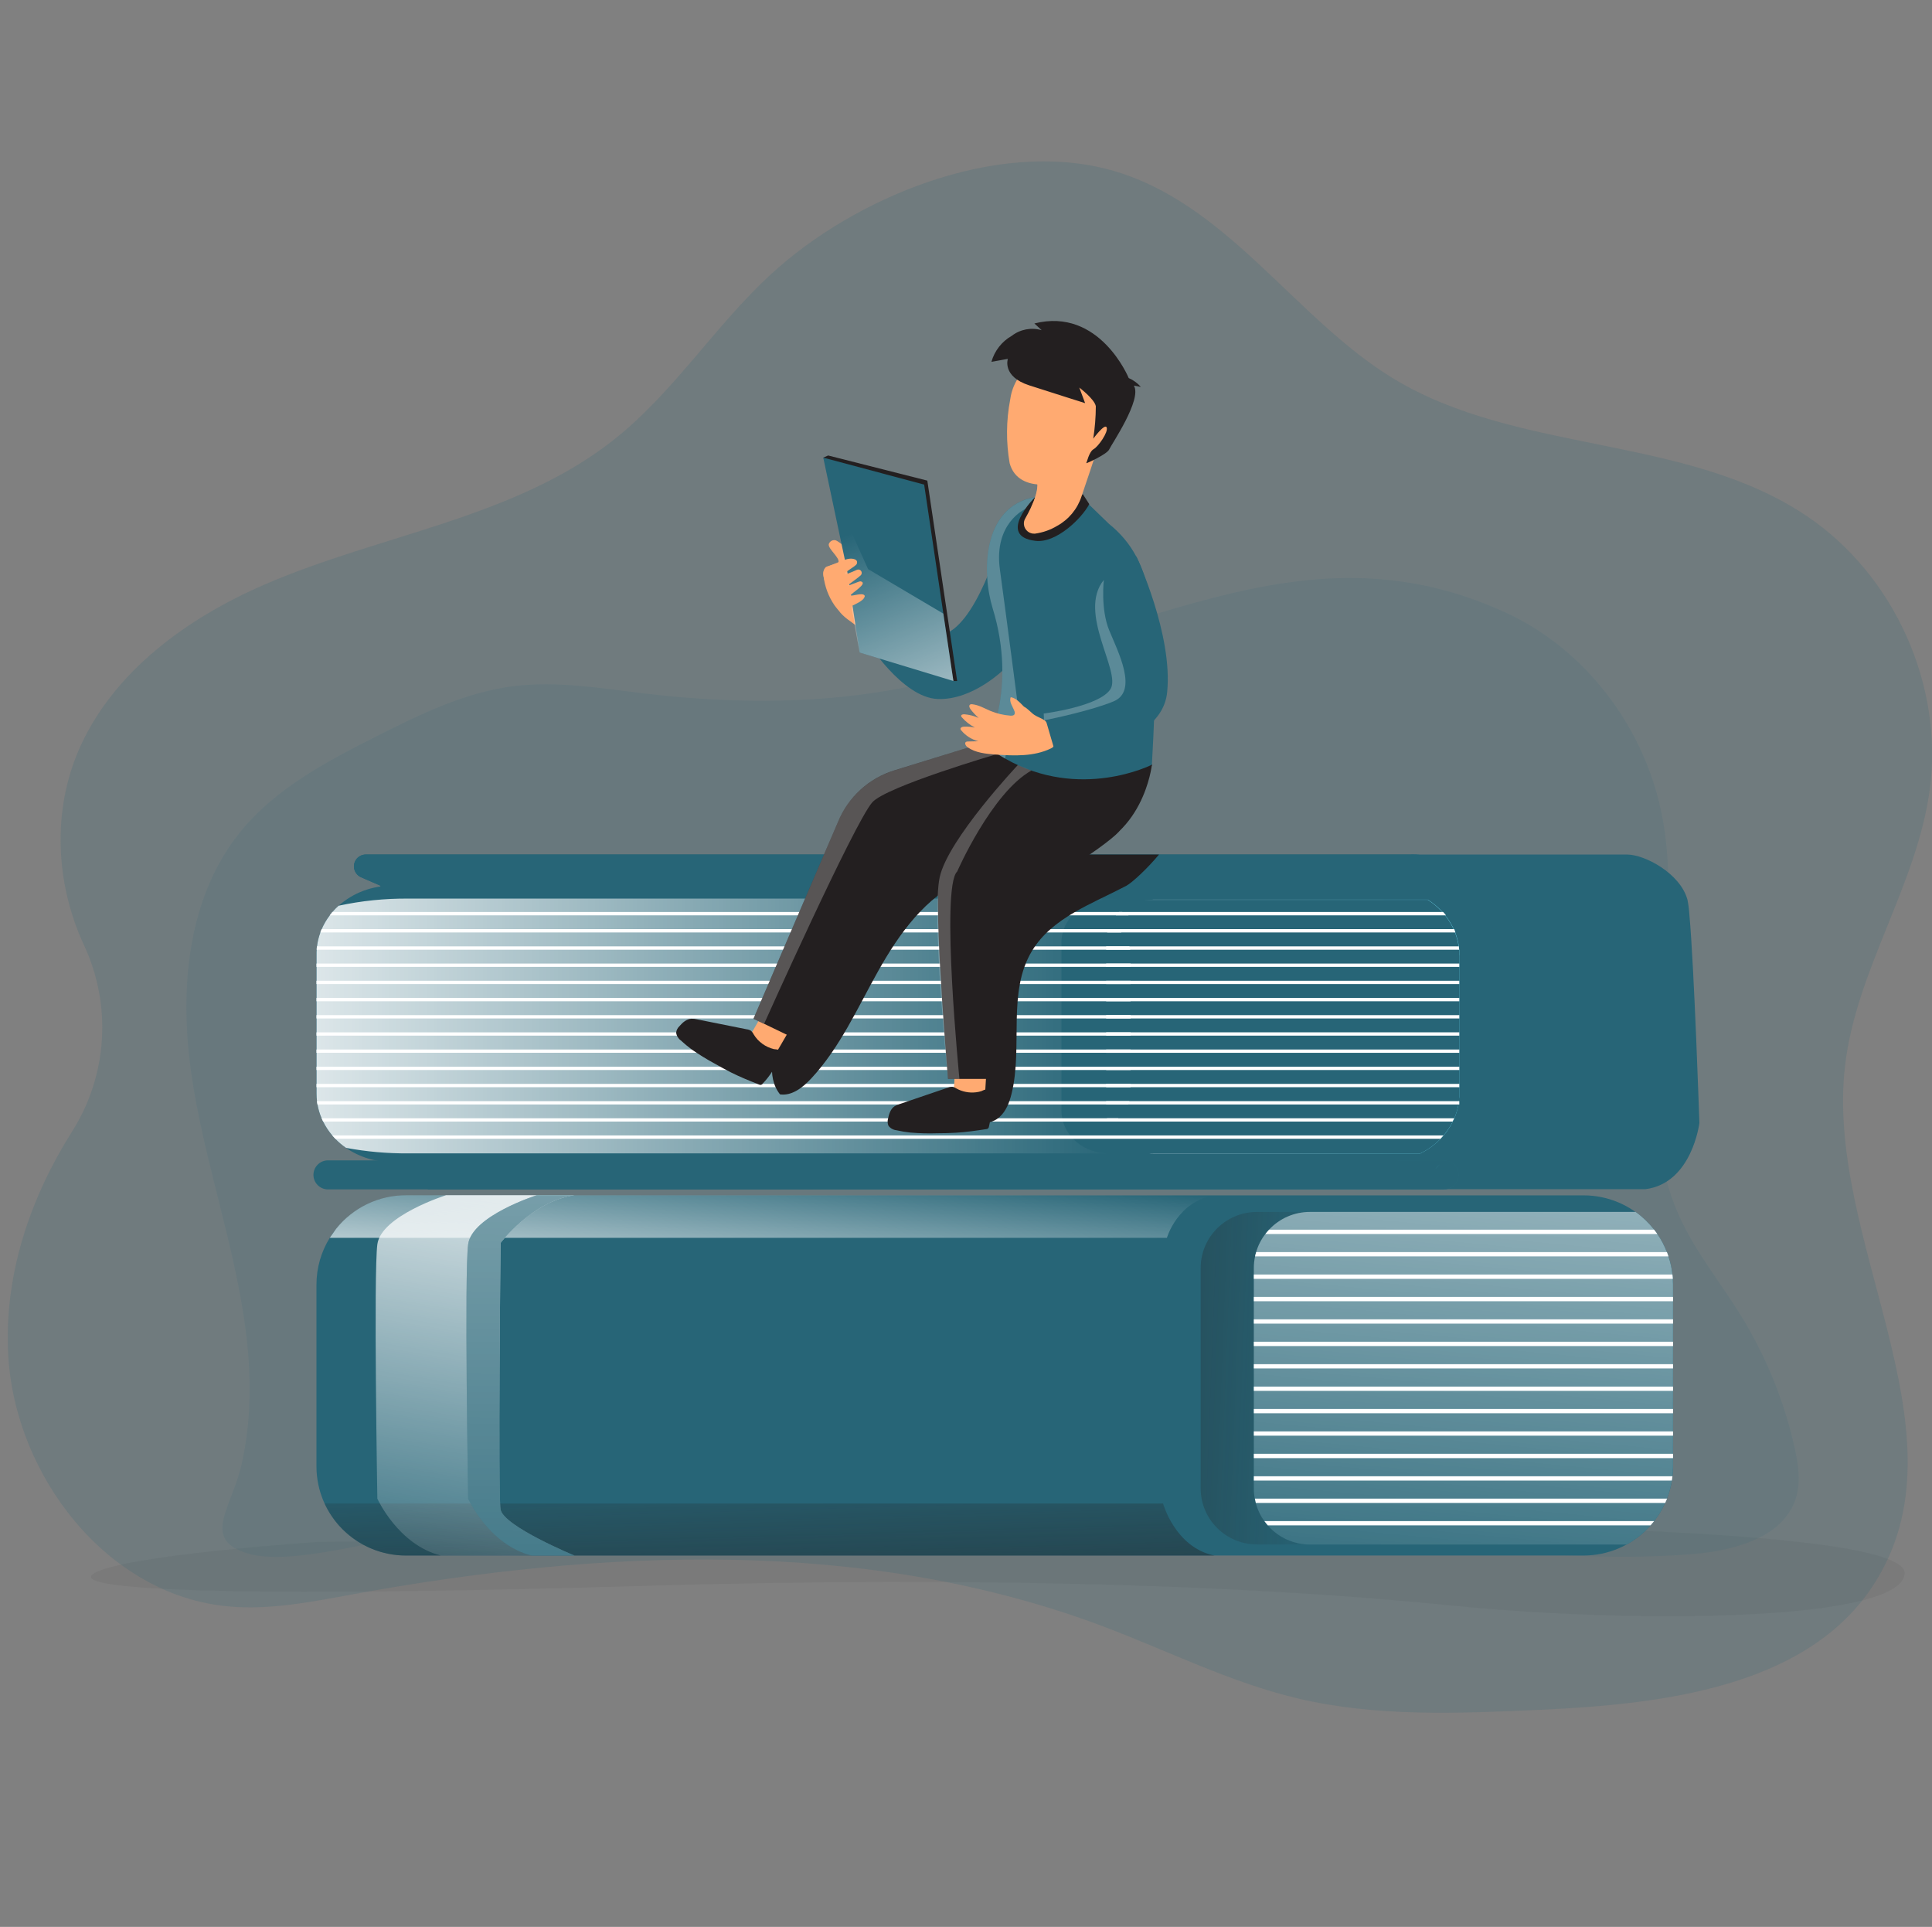 <svg width="352" height="351" viewBox="0 0 352 351" fill="none" xmlns="http://www.w3.org/2000/svg">
<rect x="0" y="0" width="352" height="351" fill="#808080" stroke="none"/>
<g clip-path="url(#clip0_19_1654)">
<path opacity="0.05" d="M57.742 280.891C57.742 280.891 22.141 283.271 17.016 286.676C11.898 290.081 51.997 290.825 115.991 288.908C179.985 286.992 229.258 288.908 264.148 292.418C299.038 295.928 346.361 295.247 347.016 286.655C347.67 278.062 260.628 277.957 260.628 277.957L57.742 280.891Z" fill="#000405"/>
<path opacity="0.18" d="M140.378 50.032C130.303 59.34 122.834 71.309 112.126 79.874C94.019 94.377 69.45 97.262 48.161 106.5C34.081 112.608 20.726 122.288 14.495 136.286C9.462 147.638 10.102 161.011 15.333 172.222C20.409 183.145 19.592 195.886 13.165 206.072C5.414 218.322 0.739 232.313 1.492 246.676C2.661 268.775 19.487 290.579 41.592 292.615C49.181 293.317 56.806 291.779 64.317 290.403C109.683 282.127 157.696 280 200.851 296.202C212.678 300.646 224.062 306.437 236.361 309.357C250.723 312.769 265.697 312.123 280.46 311.456C303.494 310.417 330.373 307.202 342.137 287.42C358.442 259.993 332.471 225.756 336.16 194.096C338.202 176.602 349.268 161.214 351.599 143.77C354.133 124.809 345.115 104.766 329.233 94.04C307.176 79.15 276.672 82.766 253.898 68.978C235.882 58.069 223.492 36.757 202.252 30.951C181.414 25.265 155.57 36.02 140.406 50.017L140.378 50.032Z" fill="#276577"/>
<path opacity="0.11" d="M44.514 240.491C42.282 225.23 36.967 210.544 34.82 195.268C32.666 179.993 34.165 163.201 43.979 151.295C50.378 143.524 59.58 138.68 68.577 134.138C76.574 130.095 84.811 126.065 93.709 124.97C101.552 124.022 109.465 125.37 117.308 126.311C132.063 128.073 147.094 128.304 161.737 125.798C180.858 122.492 198.943 114.924 217.635 109.8C235.946 104.759 254.067 102.19 274.539 111.688C288.689 118.259 299.13 131.983 302.516 147.153C307.986 171.66 295.631 198.82 306.022 221.685C308.95 228.122 313.505 233.675 317.222 239.698C321.791 247.125 325.093 255.261 326.98 263.762C327.628 266.69 328.106 269.779 327.276 272.657C325.142 280.035 315.997 282.485 308.31 283.095C282.74 285.11 257.185 280.351 231.679 277.585C190.277 273.099 148.495 273.892 107.015 276.981C96.863 277.739 86.719 278.617 76.581 279.628C68.401 280.428 52.87 285.3 45.162 282.983C36.566 280.386 42.205 274.763 44.028 266.697C45.978 258.132 45.781 249.119 44.514 240.498V240.491Z" fill="#276577"/>
<path d="M309.619 204.556C309.619 204.556 308.296 215.535 299.791 216.616H262.423L257.108 155.661H296.461C299.636 155.661 306.148 159.073 307.451 163.91C307.627 164.801 307.74 165.707 307.796 166.62C308.669 175.998 309.619 204.563 309.619 204.563V204.556Z" fill="#276577"/>
<path d="M69.309 161.334L65.789 159.803C64.691 159.326 64.184 158.048 64.662 156.953C65.007 156.16 65.789 155.647 66.655 155.654H257.101C261.867 155.612 266.394 157.732 269.4 161.425C270.639 162.92 271.455 164.717 271.772 166.627C272.631 172.334 272.103 197.192 271.864 206.521C271.737 211.59 267.992 215.977 262.944 216.581L262.402 216.63H77.954L69.316 161.327L69.309 161.334Z" fill="#276577"/>
<path d="M69.309 161.334L65.789 159.803C64.691 159.326 64.184 158.048 64.662 156.953C65.007 156.16 65.789 155.647 66.655 155.654H257.101C261.867 155.612 266.394 157.732 269.4 161.425C270.639 162.92 271.455 164.717 271.772 166.627C272.631 172.334 272.103 197.192 271.864 206.521C271.737 211.59 267.992 215.977 262.944 216.581L262.402 216.63H77.954L69.316 161.327L69.309 161.334Z" fill="#276577"/>
<path opacity="0.61" d="M59.763 216.658H263.092C264.556 216.658 265.746 215.479 265.746 214.012C265.746 212.552 264.556 211.365 263.092 211.365H59.763C58.298 211.365 57.108 212.552 57.108 214.012C57.108 215.472 58.298 216.658 59.763 216.658Z" fill="url(#paint0_linear_19_1654)"/>
<path d="M59.763 216.658H263.092C264.556 216.658 265.746 215.479 265.746 214.012C265.746 212.552 264.556 211.365 263.092 211.365H59.763C58.298 211.365 57.108 212.552 57.108 214.012C57.108 215.472 58.298 216.658 59.763 216.658Z" fill="#276577"/>
<path d="M210.165 210.102H258.769C256.707 211.126 254.433 211.66 252.131 211.653H71.407C68.422 211.681 65.5 210.789 63.043 209.098C62.346 208.62 61.699 208.073 61.114 207.469C60.924 207.272 60.741 207.069 60.565 206.865C59.903 206.093 59.34 205.244 58.89 204.338C58.791 204.142 58.693 203.938 58.608 203.734C58.256 202.927 58.003 202.078 57.848 201.207C57.812 201.011 57.784 200.807 57.756 200.603C57.7 200.133 57.672 199.656 57.672 199.185V173.815C57.672 173.548 57.672 173.275 57.7 173.008C57.728 172.741 57.735 172.608 57.756 172.404C57.862 171.541 58.066 170.691 58.369 169.877C58.446 169.673 58.523 169.477 58.608 169.273C58.995 168.375 59.488 167.525 60.086 166.746L60.558 166.142C60.91 165.735 61.283 165.349 61.684 164.991C64.36 162.611 67.823 161.32 71.407 161.348H252.124C254.961 161.348 257.741 162.162 260.121 163.713H210.158C209.398 163.713 208.637 163.805 207.898 163.987C206.385 164.345 204.991 165.103 203.864 166.184C203.667 166.374 203.477 166.578 203.301 166.788C202.668 167.532 202.182 168.389 201.879 169.315C201.809 169.512 201.759 169.715 201.71 169.919C201.583 170.453 201.52 171 201.52 171.548V202.316C201.52 202.794 201.569 203.271 201.668 203.734C201.71 203.938 201.759 204.135 201.823 204.338C202.09 205.258 202.541 206.121 203.139 206.865C203.301 207.076 203.477 207.272 203.667 207.469C204.484 208.311 205.462 208.971 206.547 209.421C207.687 209.898 208.919 210.13 210.158 210.123L210.165 210.102Z" fill="#276577"/>
<path d="M265.866 173.991V199.663C265.866 199.81 265.866 199.951 265.837 200.098C265.809 200.238 265.837 200.386 265.802 200.526C265.774 200.653 265.76 200.786 265.753 200.919C265.753 201.046 265.718 201.123 265.704 201.221C265.704 201.27 265.69 201.327 265.676 201.376C265.654 201.516 265.626 201.656 265.591 201.79C265.556 201.923 265.549 201.972 265.521 202.057C265.492 202.141 265.478 202.232 265.45 202.323C265.422 202.415 265.401 202.513 265.373 202.604L265.274 202.892C265.26 202.976 265.239 203.053 265.197 203.124C265.169 203.201 265.119 203.327 265.077 203.425L264.95 203.734C264.929 203.791 264.901 203.847 264.873 203.903C264.845 203.98 264.81 204.057 264.767 204.135C264.739 204.198 264.704 204.268 264.669 204.331C264.634 204.394 264.57 204.535 264.514 204.626C264.458 204.717 264.352 204.935 264.26 205.096L264.113 205.335C263.979 205.553 263.845 205.763 263.697 205.967C263.62 206.072 263.542 206.177 263.472 206.276C263.317 206.479 263.162 206.676 263 206.865C262.838 207.055 262.641 207.272 262.444 207.469C262.057 207.862 261.642 208.234 261.205 208.578C261.198 208.592 261.184 208.599 261.17 208.606C261.029 208.719 260.888 208.824 260.74 208.929L260.269 209.252L259.797 209.554C259.642 209.645 259.494 209.736 259.325 209.821L258.783 210.109H210.186C208.947 210.109 207.722 209.87 206.575 209.392C205.491 208.95 204.512 208.29 203.695 207.455C203.512 207.265 203.336 207.062 203.167 206.851C202.569 206.107 202.118 205.251 201.851 204.338C201.788 204.142 201.738 203.945 201.696 203.741C201.597 203.278 201.548 202.801 201.548 202.323V171.674C201.548 171.126 201.612 170.586 201.738 170.052C201.78 169.849 201.837 169.645 201.907 169.449C202.21 168.529 202.696 167.673 203.329 166.936C203.505 166.725 203.695 166.521 203.892 166.332C205.019 165.265 206.413 164.507 207.926 164.149C208.666 163.966 209.426 163.882 210.186 163.882H260.149C260.367 164.022 260.586 164.17 260.797 164.324L261.036 164.507C261.367 164.752 261.684 165.012 261.987 165.293L262.247 165.539L262.437 165.728L262.691 165.995L262.944 166.276L262.993 166.339L263.028 166.388C263.183 166.571 263.331 166.76 263.472 166.943C263.549 167.034 263.62 167.139 263.69 167.23C263.69 167.244 263.704 167.258 263.718 167.265C263.845 167.448 263.972 167.631 264.092 167.82L264.296 168.15C264.422 168.361 264.535 168.578 264.648 168.789C264.697 168.901 264.753 169.006 264.81 169.112C264.866 169.217 264.915 169.336 264.957 169.449C265 169.561 265.049 169.645 265.084 169.751C265.119 169.856 265.162 169.947 265.197 170.045L265.302 170.34C265.443 170.747 265.563 171.169 265.647 171.59C265.661 171.646 265.676 171.702 265.683 171.758C265.69 171.857 265.711 171.962 265.739 172.053C265.739 172.151 265.788 172.39 265.816 172.552C265.844 172.713 265.866 172.952 265.873 173.155V173.478C265.873 173.605 265.887 173.801 265.887 173.963L265.866 173.991Z" fill="url(#paint1_linear_19_1654)"/>
<path d="M206.554 209.379C205.484 209.638 204.378 209.877 203.238 210.095H74.385C70.583 210.123 66.781 209.786 63.043 209.091C62.346 208.613 61.699 208.066 61.114 207.462C60.924 207.265 60.741 207.062 60.565 206.858C59.903 206.086 59.34 205.237 58.89 204.331C58.791 204.135 58.693 203.931 58.608 203.727C58.256 202.92 58.003 202.071 57.848 201.2C57.812 201.004 57.784 200.8 57.756 200.596C57.7 200.126 57.672 199.649 57.672 199.178V173.808C57.672 173.541 57.672 173.268 57.7 173.001C57.728 172.734 57.735 172.601 57.756 172.397C57.862 171.534 58.066 170.684 58.369 169.87C58.446 169.666 58.523 169.47 58.608 169.266C58.995 168.368 59.488 167.518 60.086 166.739L60.558 166.135C60.91 165.728 61.283 165.342 61.684 164.984C65.859 164.085 70.118 163.65 74.392 163.685H206.842L207.905 163.959C206.392 164.317 204.998 165.075 203.871 166.156C203.674 166.346 203.484 166.549 203.308 166.76C202.675 167.504 202.189 168.361 201.886 169.287C201.816 169.484 201.766 169.687 201.717 169.891C201.59 170.425 201.527 170.972 201.527 171.52V202.288C201.527 202.766 201.576 203.243 201.675 203.706C201.717 203.91 201.766 204.106 201.83 204.31C202.097 205.23 202.548 206.093 203.146 206.837C203.308 207.048 203.484 207.244 203.674 207.441C204.491 208.283 205.469 208.95 206.554 209.393V209.379Z" fill="#276577"/>
<path d="M206.554 209.379C205.484 209.638 204.378 209.877 203.238 210.095H74.385C70.583 210.123 66.781 209.786 63.043 209.091C62.346 208.613 61.699 208.066 61.114 207.462C60.924 207.265 60.741 207.062 60.565 206.858C59.903 206.086 59.34 205.237 58.89 204.331C58.791 204.135 58.693 203.931 58.608 203.727C58.256 202.92 58.003 202.071 57.848 201.2C57.812 201.004 57.784 200.8 57.756 200.596C57.7 200.126 57.672 199.649 57.672 199.178V173.808C57.672 173.541 57.672 173.268 57.7 173.001C57.728 172.734 57.735 172.601 57.756 172.397C57.862 171.534 58.066 170.684 58.369 169.87C58.446 169.666 58.523 169.47 58.608 169.266C58.995 168.368 59.488 167.518 60.086 166.739L60.558 166.135C60.91 165.728 61.283 165.342 61.684 164.984C65.859 164.085 70.118 163.65 74.392 163.685H206.842L207.905 163.959C206.392 164.317 204.998 165.075 203.871 166.156C203.674 166.346 203.484 166.549 203.308 166.76C202.675 167.504 202.189 168.361 201.886 169.287C201.816 169.484 201.766 169.687 201.717 169.891C201.59 170.425 201.527 170.972 201.527 171.52V202.288C201.527 202.766 201.576 203.243 201.675 203.706C201.717 203.91 201.766 204.106 201.83 204.31C202.097 205.23 202.548 206.093 203.146 206.837C203.308 207.048 203.484 207.244 203.674 207.441C204.491 208.283 205.469 208.95 206.554 209.393V209.379Z" fill="url(#paint2_linear_19_1654)"/>
<path d="M262.423 211.983C262.043 212.425 261.628 212.832 261.184 213.211C261.62 212.832 262.036 212.418 262.423 211.983Z" fill="url(#paint3_linear_19_1654)"/>
<path d="M265.866 173.991V199.944C265.866 200.126 265.852 200.309 265.816 200.491C265.732 201.27 265.563 202.036 265.316 202.78C265.26 202.962 265.197 203.145 265.126 203.32C263.93 206.29 261.67 208.705 258.783 210.102H201.999C197.62 210.102 194.001 207.153 193.466 203.327C193.431 203.145 193.417 202.962 193.41 202.78C193.396 202.625 193.382 202.464 193.389 202.309V171.688C193.389 167.378 197.247 163.896 202.02 163.896H260.128C263.62 166.149 265.873 169.849 265.873 173.991H265.866Z" fill="#276577"/>
<path d="M263.444 166.732H203.308C203.484 166.521 203.674 166.318 203.871 166.128H262.944C263.127 166.318 263.289 166.521 263.444 166.732Z" fill="white"/>
<path d="M265.169 169.849H201.724C201.766 169.645 201.823 169.442 201.893 169.245H264.957C265.021 169.463 265.098 169.666 265.169 169.849Z" fill="white"/>
<path d="M265.844 172.994H201.534V172.39H265.795C265.795 172.587 265.83 172.79 265.844 172.994Z" fill="white"/>
<path d="M265.873 175.521H201.534V176.125H265.873V175.521Z" fill="white"/>
<path d="M265.873 178.652H201.534V179.256H265.873V178.652Z" fill="white"/>
<path d="M265.873 181.783H201.534V182.387H265.873V181.783Z" fill="white"/>
<path d="M265.873 184.914H201.534V185.518H265.873V184.914Z" fill="white"/>
<path d="M265.873 188.045H201.534V188.648H265.873V188.045Z" fill="white"/>
<path d="M265.873 191.176H201.534V191.779H265.873V191.176Z" fill="white"/>
<path d="M265.873 194.307H201.534V194.91H265.873V194.307Z" fill="white"/>
<path d="M265.873 197.438H201.534V198.041H265.873V197.438Z" fill="white"/>
<path d="M265.88 200.583V201.186H201.534V200.583H265.88Z" fill="white"/>
<path d="M264.936 203.699C264.936 203.903 264.676 204.099 264.655 204.303H201.83C201.766 204.106 201.717 203.903 201.675 203.699H264.929H264.936Z" fill="white"/>
<path d="M205.617 166.732H60.079L60.551 166.128H204.463C204.864 166.325 205.244 166.535 205.617 166.732Z" fill="white"/>
<path d="M204.308 169.849H58.355C58.432 169.645 58.509 169.449 58.594 169.245H203.731C203.935 169.435 204.125 169.638 204.308 169.849Z" fill="white"/>
<path d="M205.92 172.994H57.693C57.693 172.79 57.714 172.594 57.749 172.39H205.772C205.836 172.587 205.885 172.79 205.927 172.994H205.92Z" fill="white"/>
<path d="M205.99 175.521H57.658V176.125H205.99V175.521Z" fill="white"/>
<path d="M205.99 178.652H57.658V179.256H205.99V178.652Z" fill="white"/>
<path d="M205.99 181.783H57.658V182.387H205.99V181.783Z" fill="white"/>
<path d="M205.99 184.914H57.658V185.518H205.99V184.914Z" fill="white"/>
<path d="M205.99 188.052H57.658V188.648H205.99V188.052Z" fill="white"/>
<path d="M205.99 191.176H57.658V191.772H205.99V191.176Z" fill="white"/>
<path d="M205.99 194.307H57.658V194.91H205.99V194.307Z" fill="white"/>
<path d="M205.99 197.438H57.658V198.041H205.99V197.438Z" fill="white"/>
<path d="M205.772 200.583C205.709 200.786 205.638 200.99 205.547 201.186H57.827C57.791 200.99 57.763 200.786 57.735 200.583H205.772Z" fill="white"/>
<path d="M203.759 203.699C203.548 203.91 203.322 204.113 203.09 204.303H58.876C58.777 204.106 58.678 203.903 58.594 203.699H203.752H203.759Z" fill="white"/>
<path d="M262.979 206.83C262.817 207.041 262.641 207.209 262.458 207.434H61.1C60.91 207.237 60.727 207.034 60.551 206.83H262.972H262.979Z" fill="white"/>
<path d="M304.811 234.005V267.076C304.811 276.062 297.51 283.348 288.499 283.348H73.976C64.979 283.362 57.672 276.097 57.658 267.125V233.998C57.658 230.993 58.488 228.045 60.079 225.49C60.424 224.921 60.812 224.38 61.227 223.861C64.317 219.986 69.013 217.732 73.976 217.74H288.499C297.51 217.74 304.811 225.026 304.818 234.012L304.811 234.005Z" fill="#276577"/>
<path d="M221.274 283.355H73.976C67.591 283.355 61.79 279.656 59.129 273.871H211.904C211.904 273.871 214.108 281.909 221.274 283.355Z" fill="url(#paint4_linear_19_1654)"/>
<path d="M221.274 217.725C214.502 218.842 212.608 225.475 212.608 225.475H60.079L61.227 223.847C64.317 219.972 69.013 217.718 73.976 217.725H221.274Z" fill="url(#paint5_linear_19_1654)"/>
<path d="M304.811 234.005V267.076C304.811 273.008 301.58 278.469 296.377 281.326H229.004C223.344 281.326 218.761 276.756 218.754 271.119V230.986C218.754 225.342 223.337 220.772 228.99 220.765H297.996C302.276 223.819 304.818 228.747 304.811 233.998V234.005Z" fill="url(#paint6_linear_19_1654)"/>
<path d="M304.811 234.005V267.076C304.811 267.687 304.776 268.297 304.712 268.901C304.684 269.168 304.649 269.428 304.607 269.687C304.431 270.817 304.128 271.934 303.706 272.994C303.607 273.26 303.494 273.52 303.375 273.78C302.847 274.959 302.178 276.068 301.382 277.086C301.171 277.353 300.953 277.613 300.721 277.873C299.482 279.27 298.017 280.449 296.377 281.347H238.684C235.734 281.347 232.932 280.084 230.989 277.873C230.764 277.62 230.56 277.36 230.363 277.086C229.638 276.089 229.11 274.966 228.793 273.78C228.723 273.527 228.666 273.26 228.617 272.994C228.497 272.376 228.441 271.751 228.441 271.126V230.986C228.441 230.27 228.518 229.554 228.666 228.859C228.716 228.592 228.779 228.332 228.863 228.073C229.215 226.872 229.786 225.749 230.553 224.766C230.764 224.492 230.982 224.233 231.222 223.98C233.151 221.916 235.854 220.751 238.684 220.758H297.996C299.263 221.663 300.397 222.752 301.361 223.98C301.558 224.233 301.756 224.492 301.939 224.766C302.657 225.798 303.241 226.907 303.692 228.073C303.797 228.332 303.896 228.599 303.973 228.859C304.339 229.933 304.586 231.042 304.705 232.165C304.74 232.425 304.762 232.692 304.776 232.952C304.79 233.211 304.811 233.668 304.811 233.998V234.005Z" fill="#276577"/>
<path d="M304.811 234.005V267.076C304.811 267.687 304.776 268.297 304.712 268.901C304.684 269.168 304.649 269.428 304.607 269.687C304.431 270.817 304.128 271.934 303.706 272.994C303.607 273.26 303.494 273.52 303.375 273.78C302.847 274.959 302.178 276.068 301.382 277.086C301.171 277.353 300.953 277.613 300.721 277.873C299.482 279.27 298.017 280.449 296.377 281.347H238.684C235.734 281.347 232.932 280.084 230.989 277.873C230.764 277.62 230.56 277.36 230.363 277.086C229.638 276.089 229.11 274.966 228.793 273.78C228.723 273.527 228.666 273.26 228.617 272.994C228.497 272.376 228.441 271.751 228.441 271.126V230.986C228.441 230.27 228.518 229.554 228.666 228.859C228.716 228.592 228.779 228.332 228.863 228.073C229.215 226.872 229.786 225.749 230.553 224.766C230.764 224.492 230.982 224.233 231.222 223.98C233.151 221.916 235.854 220.751 238.684 220.758H297.996C299.263 221.663 300.397 222.752 301.361 223.98C301.558 224.233 301.756 224.492 301.939 224.766C302.657 225.798 303.241 226.907 303.692 228.073C303.797 228.332 303.896 228.599 303.973 228.859C304.339 229.933 304.586 231.042 304.705 232.165C304.74 232.425 304.762 232.692 304.776 232.952C304.79 233.211 304.811 233.668 304.811 233.998V234.005Z" fill="url(#paint7_linear_19_1654)"/>
<path d="M301.939 224.78H230.553C230.764 224.507 230.982 224.247 231.222 223.994H301.361C301.558 224.247 301.763 224.507 301.946 224.78H301.939Z" fill="white"/>
<path d="M303.98 228.859H228.673C228.723 228.592 228.786 228.332 228.87 228.073H303.699C303.804 228.332 303.903 228.599 303.98 228.859Z" fill="white"/>
<path d="M304.783 232.945H228.441V232.158H304.712C304.748 232.418 304.769 232.685 304.783 232.945Z" fill="white"/>
<path d="M304.818 236.244H228.441V237.03H304.818V236.244Z" fill="white"/>
<path d="M304.818 240.323H228.441V241.109H304.818V240.323Z" fill="white"/>
<path d="M304.818 244.408H228.441V245.194H304.818V244.408Z" fill="white"/>
<path d="M304.818 248.494H228.441V249.273H304.818V248.494Z" fill="white"/>
<path d="M304.818 252.573H228.441V253.352H304.818V252.573Z" fill="white"/>
<path d="M304.818 256.658H228.441V257.437H304.818V256.658Z" fill="white"/>
<path d="M304.818 260.737H228.441V261.516H304.818V260.737Z" fill="white"/>
<path d="M304.818 264.823H228.441V265.609H304.818V264.823Z" fill="white"/>
<path d="M304.712 268.908C304.684 269.175 304.649 269.434 304.607 269.694H228.441V268.908H304.712Z" fill="white"/>
<path d="M303.727 272.987C303.628 273.253 303.516 273.513 303.396 273.773H228.807C228.737 273.52 228.68 273.253 228.631 272.987H303.727Z" fill="white"/>
<path d="M301.382 277.072C301.171 277.339 300.953 277.599 300.721 277.859H230.989C230.764 277.606 230.56 277.346 230.363 277.072H301.382Z" fill="white"/>
<path d="M104.664 283.355H80.333C72.533 281.397 68.753 272.987 68.753 272.987C68.753 272.987 68.049 231.849 68.753 226.648C69.457 221.446 81.277 217.711 81.277 217.711H104.664C96.863 218.827 91.196 226.409 91.196 226.409C91.196 226.409 90.725 271.87 91.196 274.931C91.668 277.992 104.664 283.355 104.664 283.355Z" fill="url(#paint8_linear_19_1654)"/>
<path d="M104.664 283.355H96.863C89.07 281.397 85.297 272.987 85.297 272.987C85.297 272.987 84.586 231.849 85.297 226.648C86.008 221.446 97.814 217.711 97.814 217.711H104.664C96.863 218.827 91.196 226.409 91.196 226.409C91.196 226.409 90.725 271.87 91.196 274.931C91.668 277.992 104.664 283.355 104.664 283.355Z" fill="#276577"/>
<path d="M104.664 283.355H96.863C89.07 281.397 85.297 272.987 85.297 272.987C85.297 272.987 84.586 231.849 85.297 226.648C86.008 221.446 97.814 217.711 97.814 217.711H104.664C96.863 218.827 91.196 226.409 91.196 226.409C91.196 226.409 90.725 271.87 91.196 274.931C91.668 277.992 104.664 283.355 104.664 283.355Z" fill="url(#paint9_linear_19_1654)"/>
<path d="M211.165 155.662C209.025 158.224 206.265 160.8 205.167 161.376C198.936 164.647 191.72 167.153 188.06 173.155C183.434 180.723 186.426 190.614 184.3 199.235C183.913 200.807 183.308 202.408 182.09 203.489C180.872 204.57 178.915 204.942 177.619 203.959C176.479 203.103 176.197 201.551 175.986 200.147C174.12 186.894 174.05 173.443 175.775 160.168C168.664 163.334 163.849 170.024 160.054 176.785C156.253 183.545 153.071 190.797 147.777 196.476C146.27 198.083 144.299 199.656 142.116 199.347C139.498 196.041 140.87 191.197 142.356 187.238C145.341 179.256 148.333 171.267 152.191 163.699C153.43 161.242 154.81 158.771 156.9 156.967C157.471 156.476 158.09 156.034 158.738 155.655H211.165V155.662Z" fill="#231F20"/>
<path d="M183.484 94.279C183.484 94.279 179.562 110.172 173.698 114.609C167.651 119.186 161.371 110.39 161.371 110.39L157.879 116.687C157.879 116.687 164.342 127.09 170.861 127.329C177.373 127.568 183.096 121.755 183.096 121.755L183.491 94.272L183.484 94.279Z" fill="#276577"/>
<path d="M149.994 83.363L150.881 82.969L168.953 87.546L174.388 124.051H173.705L149.994 83.363Z" fill="#231F20"/>
<path d="M138.554 185.356L136.287 189.28L141.546 191.562L143.722 187.827L138.554 185.356Z" fill="#FFAA71"/>
<path d="M173.937 195.893L173.691 200.267L179.428 199.937L179.675 195.893H173.937Z" fill="#FFAA71"/>
<path d="M137.315 188.41C137.203 188.171 137.041 187.954 136.844 187.778C136.611 187.624 136.344 187.525 136.069 187.497L126.959 185.672C126.628 185.588 126.291 185.553 125.953 185.567C125.08 185.623 124.362 186.262 123.791 186.922C123.46 187.23 123.249 187.645 123.193 188.094C123.263 188.663 123.566 189.175 124.031 189.512C124.671 190.102 125.34 190.656 126.044 191.176C127.396 192.116 128.797 192.98 130.247 193.759C131.226 194.307 132.204 194.854 133.204 195.36C134.851 196.181 136.555 196.876 138.273 197.543C138.505 197.69 138.822 197.62 138.963 197.381C140.202 196.09 141.18 194.573 141.849 192.91C142.018 192.495 142.321 191.597 141.849 191.253C141.68 191.134 141.215 191.155 141.004 191.106C139.462 190.733 138.132 189.765 137.315 188.417V188.41Z" fill="#231F20"/>
<path d="M174.275 198.28C174.057 198.133 173.811 198.027 173.55 197.971C173.268 197.957 172.994 198.006 172.733 198.111L163.94 201.102C163.61 201.193 163.286 201.334 162.99 201.509C162.265 201.98 161.969 202.927 161.8 203.763C161.674 204.198 161.702 204.661 161.878 205.075C162.223 205.525 162.737 205.819 163.3 205.876C164.152 206.072 165.011 206.213 165.876 206.304C167.517 206.444 169.164 206.486 170.812 206.43C171.938 206.43 173.057 206.402 174.177 206.332C176.014 206.22 177.844 205.96 179.661 205.679C179.935 205.693 180.168 205.482 180.182 205.209C180.604 203.468 180.682 201.664 180.421 199.895C180.358 199.452 180.154 198.526 179.576 198.477C179.372 198.455 178.978 198.708 178.774 198.771C178.464 198.863 178.147 198.933 177.823 198.968C176.591 199.115 175.345 198.877 174.261 198.28H174.275Z" fill="#231F20"/>
<path d="M209.869 139.298C209.869 139.298 208.384 153.197 195.536 155.654C186.842 157.311 176.204 156.722 170.248 156.167C167.376 155.9 164.602 157.269 163.06 159.698L144.566 189.07L139.209 186.486H139.167L137.273 185.581L152.669 149.737C154.5 145.23 158.266 141.776 162.92 140.337L180.611 134.875L184.744 133.598C184.744 133.598 201.309 131.934 209.869 139.291V139.298Z" fill="#231F20"/>
<path opacity="0.24" d="M180.639 134.854L181.801 137.311C181.801 137.311 161.413 143.271 158.907 146.17C155.563 150.046 139.223 186.479 139.223 186.479H139.181L137.287 185.574L152.662 149.751C154.493 145.244 158.259 141.79 162.913 140.351L180.639 134.861V134.854Z" fill="white"/>
<path d="M187.869 136.89C187.869 136.89 171.494 152.825 170.959 161.334C170.431 169.842 172.719 196.532 172.719 196.532H180.668C180.668 196.532 180.273 164.135 183.512 163.903C186.75 163.678 201.428 154.236 203.787 151.541C206.145 148.845 209.905 139.284 209.905 139.284L187.869 136.883V136.89Z" fill="#231F20"/>
<path d="M209.869 139.298C209.869 139.298 196.761 145.981 183.103 138.161C181.914 137.48 180.773 136.722 179.682 135.886C179.682 135.886 185.427 125.651 180.851 110.776C178.893 104.415 178.851 92.271 188.545 90.544H188.595C198.239 88.838 197.697 91.211 197.697 91.211L202.062 95.437C210.454 102.225 211.369 112.622 209.869 139.291V139.298Z" fill="#276577"/>
<path opacity="0.24" d="M188.602 90.544C188.2 91.421 187.574 92.173 186.785 92.734C186.785 92.734 181.02 95.282 182.174 103.713C183.329 112.144 185.434 128.361 185.434 128.361L183.103 138.175C181.914 137.494 180.773 136.736 179.682 135.9C179.682 135.9 185.427 125.665 180.851 110.79C178.893 104.43 178.851 92.285 188.545 90.558H188.595L188.602 90.544Z" fill="white"/>
<path d="M197.275 90.004C195.135 92.552 191.333 92.889 188.778 90.755L188.566 90.572C188.566 90.572 181.456 97.662 188.644 98.519C192.438 98.989 197.106 94.412 198.458 91.829L197.275 89.997V90.004Z" fill="#231F20"/>
<path d="M199.408 83.362C199.38 83.454 198.042 87.54 197.036 90.453C196.289 92.727 194.705 94.637 192.607 95.788C191.375 96.532 190.003 97.009 188.573 97.206C187.553 97.297 186.644 96.546 186.553 95.528C186.518 95.142 186.602 94.749 186.806 94.419C187.137 93.836 187.496 93.169 187.827 92.453C188.517 90.972 189.101 89.316 189.003 88.017V87.876C188.918 87.195 189.362 86.592 190.115 86.072C191.171 85.342 192.84 84.76 194.466 84.324C196.092 83.91 197.747 83.594 199.408 83.362Z" fill="#FFAA71"/>
<path d="M188.869 92.397C188.545 92.46 188.207 92.489 187.876 92.468C188.566 90.986 189.151 89.329 189.052 88.031L190.15 86.079L190.974 84.633L194.501 84.338L198.07 84.043C195.719 89.589 191.77 91.885 188.869 92.404V92.397Z" fill="#FFAA71"/>
<path d="M195.494 64.703C190.326 63.622 185.258 66.929 184.173 72.081C184.124 72.32 184.082 72.552 184.047 72.811C183.315 76.63 183.286 80.555 183.955 84.387C185.581 90.319 194.318 88.171 196.092 86.367C197.866 84.563 204.991 76.265 203.829 73.036C203.083 70.839 200.478 65.826 195.487 64.703H195.494Z" fill="#FFAA71"/>
<path d="M188.447 58.912L189.791 60.147C187.912 59.593 185.884 59.979 184.335 61.172C182.526 62.204 181.203 63.903 180.632 65.904L183.624 65.37C183.624 65.37 182.533 68.578 187.496 70.186C192.46 71.787 197.704 73.436 197.704 73.436L196.641 70.6C196.641 70.6 199.422 72.692 199.654 73.998C199.647 75.978 199.485 77.95 199.183 79.909C199.183 79.909 201.309 77.023 201.633 77.866C201.956 78.708 200.105 81.341 199.26 81.811C198.415 82.281 198.021 84.226 197.916 84.366C197.81 84.507 201.71 82.738 202.09 81.867C202.47 80.997 208.138 72.72 206.582 70.242L207.856 70.481C207.251 69.786 206.497 69.231 205.645 68.866C205.645 68.866 200.351 55.9 188.44 58.926L188.447 58.912Z" fill="#231F20"/>
<path d="M186.574 128.733C185.856 128.017 185.152 127.167 184.152 126.999C183.8 127.834 184.518 128.684 184.821 129.533C184.913 129.723 184.913 129.947 184.821 130.137C184.68 130.361 184.349 130.375 184.089 130.361C182.822 130.27 181.583 129.975 180.414 129.484C179.33 129.014 178.295 128.403 177.126 128.283C177 128.255 176.873 128.276 176.753 128.333C176.472 128.515 176.634 128.95 176.838 129.21C177.274 129.779 177.767 130.305 178.309 130.776C177.485 130.41 176.598 130.186 175.704 130.109C175.451 130.109 175.113 130.158 175.113 130.41C175.127 130.516 175.176 130.607 175.254 130.677C175.923 131.435 176.725 132.067 177.626 132.531C176.972 132.39 176.303 132.334 175.634 132.362C175.345 132.362 174.958 132.516 175 132.797C175.021 132.889 175.064 132.98 175.134 133.043C175.937 134.012 177.021 134.7 178.239 135.023L176.345 135.065C176.225 135.065 176.106 135.086 176 135.135C175.662 135.353 175.958 135.886 176.289 136.118C177.746 137.136 179.604 137.311 181.393 137.445C184.814 137.69 188.412 137.824 191.495 136.321C191.72 136.209 191.967 136.055 192.009 135.809C192.016 135.683 192.002 135.549 191.953 135.43C191.58 134.187 191.389 131.934 190.256 131.176C189.707 130.811 189.031 130.6 188.461 130.228C187.891 129.856 187.222 129.049 186.574 128.726V128.733Z" fill="#FFAA71"/>
<path d="M212.65 126.093C211.58 136.595 192.495 137.88 192.495 137.88L190.524 131.134L190.179 129.947C190.179 129.947 200.401 128.663 202.358 125.469C204.315 122.274 196.268 111.576 201.133 105.609C205.99 99.642 207.096 101.474 207.096 101.474C207.096 101.474 213.713 115.591 212.65 126.093Z" fill="#276577"/>
<path d="M161.385 110.396C161.385 110.726 161.35 111.056 161.308 111.379C161.146 112.846 160.688 115.542 159.463 116.518C157.745 117.894 157.506 115.886 157.541 115.1C157.576 114.665 157.647 114.236 157.752 113.815C158.154 112.102 160.259 110.93 161.068 110.544L161.378 110.396H161.385Z" fill="url(#paint10_linear_19_1654)"/>
<path d="M161.3 111.379C161.139 112.847 160.681 115.542 159.456 116.518C158.928 116.132 158.245 115.627 157.534 115.1C156.584 114.391 155.577 113.647 154.859 113.12C154.218 112.692 153.641 112.187 153.134 111.618C152.691 111.035 152.317 110.404 152.036 109.73L150.564 106.543C150.093 105.497 149.614 104.114 150.459 103.306C150.67 103.096 152.613 102.717 152.747 102.443C153.106 101.657 150.853 100 150.994 99.137C151.142 98.652 151.613 98.336 152.12 98.392C152.592 98.413 153.944 99.649 154.366 99.902C155.204 100.372 154.5 101.046 155.316 101.537C156.372 102.078 157.337 102.794 158.161 103.643C159.083 104.717 159.548 106.093 159.984 107.427C160.308 108.403 160.737 109.463 161.068 110.523C161.16 110.825 161.237 111.106 161.308 111.386L161.3 111.379Z" fill="#FFAA71"/>
<path d="M154.331 103.847L151.163 88.887L149.994 83.362L168.376 88.269L173.705 124.05L156.626 118.863L154.331 103.847Z" fill="#276577"/>
<path d="M158.154 103.664L150.881 87.546L156.626 118.863L173.705 124.05L171.875 111.779L158.154 103.664Z" fill="url(#paint11_linear_19_1654)"/>
<path d="M155.373 110.291C155.95 110.003 157.14 109.477 157.436 108.908C157.506 108.768 157.612 108.592 157.52 108.466C157.105 107.897 155.408 108.62 154.929 108.466C155.26 107.926 158.217 106.269 156.823 105.897C156.527 105.82 154.669 106.753 154.373 106.669C154.605 106.479 156.513 105.125 156.837 104.781C157.069 104.528 157.048 104.135 156.795 103.903C156.619 103.742 156.365 103.699 156.14 103.791C155.133 104.254 154.099 104.654 153.036 104.998C153.24 104.661 155.992 103.11 156.105 102.71C156.168 102.562 156.175 102.394 156.133 102.239C156.056 102.071 155.908 101.937 155.732 101.881C154.964 101.586 154.099 101.881 153.331 102.19L151.508 102.906C150.924 103.131 150.283 103.426 150.086 104.015C150.001 104.31 149.987 104.626 150.044 104.928C150.269 106.844 150.952 108.677 152.043 110.263C152.585 111.049 154.289 112.945 155.274 113.127C156.147 113.296 154.556 110.734 155.373 110.284V110.291Z" fill="#FFAA71"/>
<path opacity="0.24" d="M174.388 158.764C174.388 158.764 180.653 144.444 187.905 140.365L185.434 139.368C185.434 139.368 172.712 152.861 171.206 159.796C169.699 166.739 172.719 196.518 172.719 196.518H174.803C174.803 196.518 171.354 161.678 174.388 158.757V158.764Z" fill="white"/>
<path opacity="0.24" d="M202.886 127.764C198.852 129.421 191.981 130.86 190.502 131.162L190.221 131.218L190.157 129.975C190.157 129.975 200.38 128.691 202.337 125.497C204.294 122.302 196.247 111.604 201.112 105.637C201.112 105.637 200.492 110.916 202.09 114.812C203.688 118.715 207.427 125.869 202.893 127.757L202.886 127.764Z" fill="white"/>
</g>
<defs>
<linearGradient id="paint0_linear_19_1654" x1="196.895" y1="128.929" x2="157.62" y2="223.687" gradientUnits="userSpaceOnUse">
<stop offset="0.17" stop-color="#00272E"/>
<stop offset="1" stop-color="#68E1FD" stop-opacity="0"/>
</linearGradient>
<linearGradient id="paint1_linear_19_1654" x1="266.71" y1="189.617" x2="200.481" y2="184.139" gradientUnits="userSpaceOnUse">
<stop stop-color="#68E1FD"/>
<stop offset="1" stop-color="white"/>
</linearGradient>
<linearGradient id="paint2_linear_19_1654" x1="203.808" y1="186.886" x2="27.766" y2="186.886" gradientUnits="userSpaceOnUse">
<stop stop-color="white" stop-opacity="0"/>
<stop offset="0.99" stop-color="white"/>
</linearGradient>
<linearGradient id="paint3_linear_19_1654" x1="261.184" y1="212.594" x2="262.423" y2="212.594" gradientUnits="userSpaceOnUse">
<stop stop-color="#68E1FD"/>
<stop offset="1" stop-color="#68E1FD"/>
</linearGradient>
<linearGradient id="paint4_linear_19_1654" x1="139.716" y1="261.691" x2="141.305" y2="317.206" gradientUnits="userSpaceOnUse">
<stop stop-color="#231F20" stop-opacity="0"/>
<stop offset="1" stop-color="#231F20"/>
</linearGradient>
<linearGradient id="paint5_linear_19_1654" x1="141.483" y1="211.562" x2="138.977" y2="242.956" gradientUnits="userSpaceOnUse">
<stop stop-color="white" stop-opacity="0"/>
<stop offset="0.99" stop-color="white"/>
</linearGradient>
<linearGradient id="paint6_linear_19_1654" x1="243.661" y1="250.305" x2="148.735" y2="246.69" gradientUnits="userSpaceOnUse">
<stop stop-color="#231F20" stop-opacity="0"/>
<stop offset="1" stop-color="#231F20"/>
</linearGradient>
<linearGradient id="paint7_linear_19_1654" x1="261.733" y1="300.652" x2="277.932" y2="129.44" gradientUnits="userSpaceOnUse">
<stop stop-color="white" stop-opacity="0"/>
<stop offset="0.99" stop-color="white"/>
</linearGradient>
<linearGradient id="paint8_linear_19_1654" x1="79.791" y1="297.086" x2="95.999" y2="197.914" gradientUnits="userSpaceOnUse">
<stop stop-color="white" stop-opacity="0"/>
<stop offset="0.99" stop-color="white"/>
</linearGradient>
<linearGradient id="paint9_linear_19_1654" x1="94.174" y1="325.3" x2="97.1" y2="30.01" gradientUnits="userSpaceOnUse">
<stop stop-color="white" stop-opacity="0"/>
<stop offset="0.99" stop-color="white"/>
</linearGradient>
<linearGradient id="paint10_linear_19_1654" x1="157.534" y1="113.689" x2="161.385" y2="113.689" gradientUnits="userSpaceOnUse">
<stop stop-color="#231F20" stop-opacity="0"/>
<stop offset="1" stop-color="#231F20"/>
</linearGradient>
<linearGradient id="paint11_linear_19_1654" x1="156.499" y1="96.623" x2="179.261" y2="151.825" gradientUnits="userSpaceOnUse">
<stop stop-color="white" stop-opacity="0"/>
<stop offset="0.99" stop-color="white"/>
</linearGradient>
<clipPath id="clip0_19_1654">
<rect width="352" height="351" fill="white"/>
</clipPath>
</defs>
</svg>
